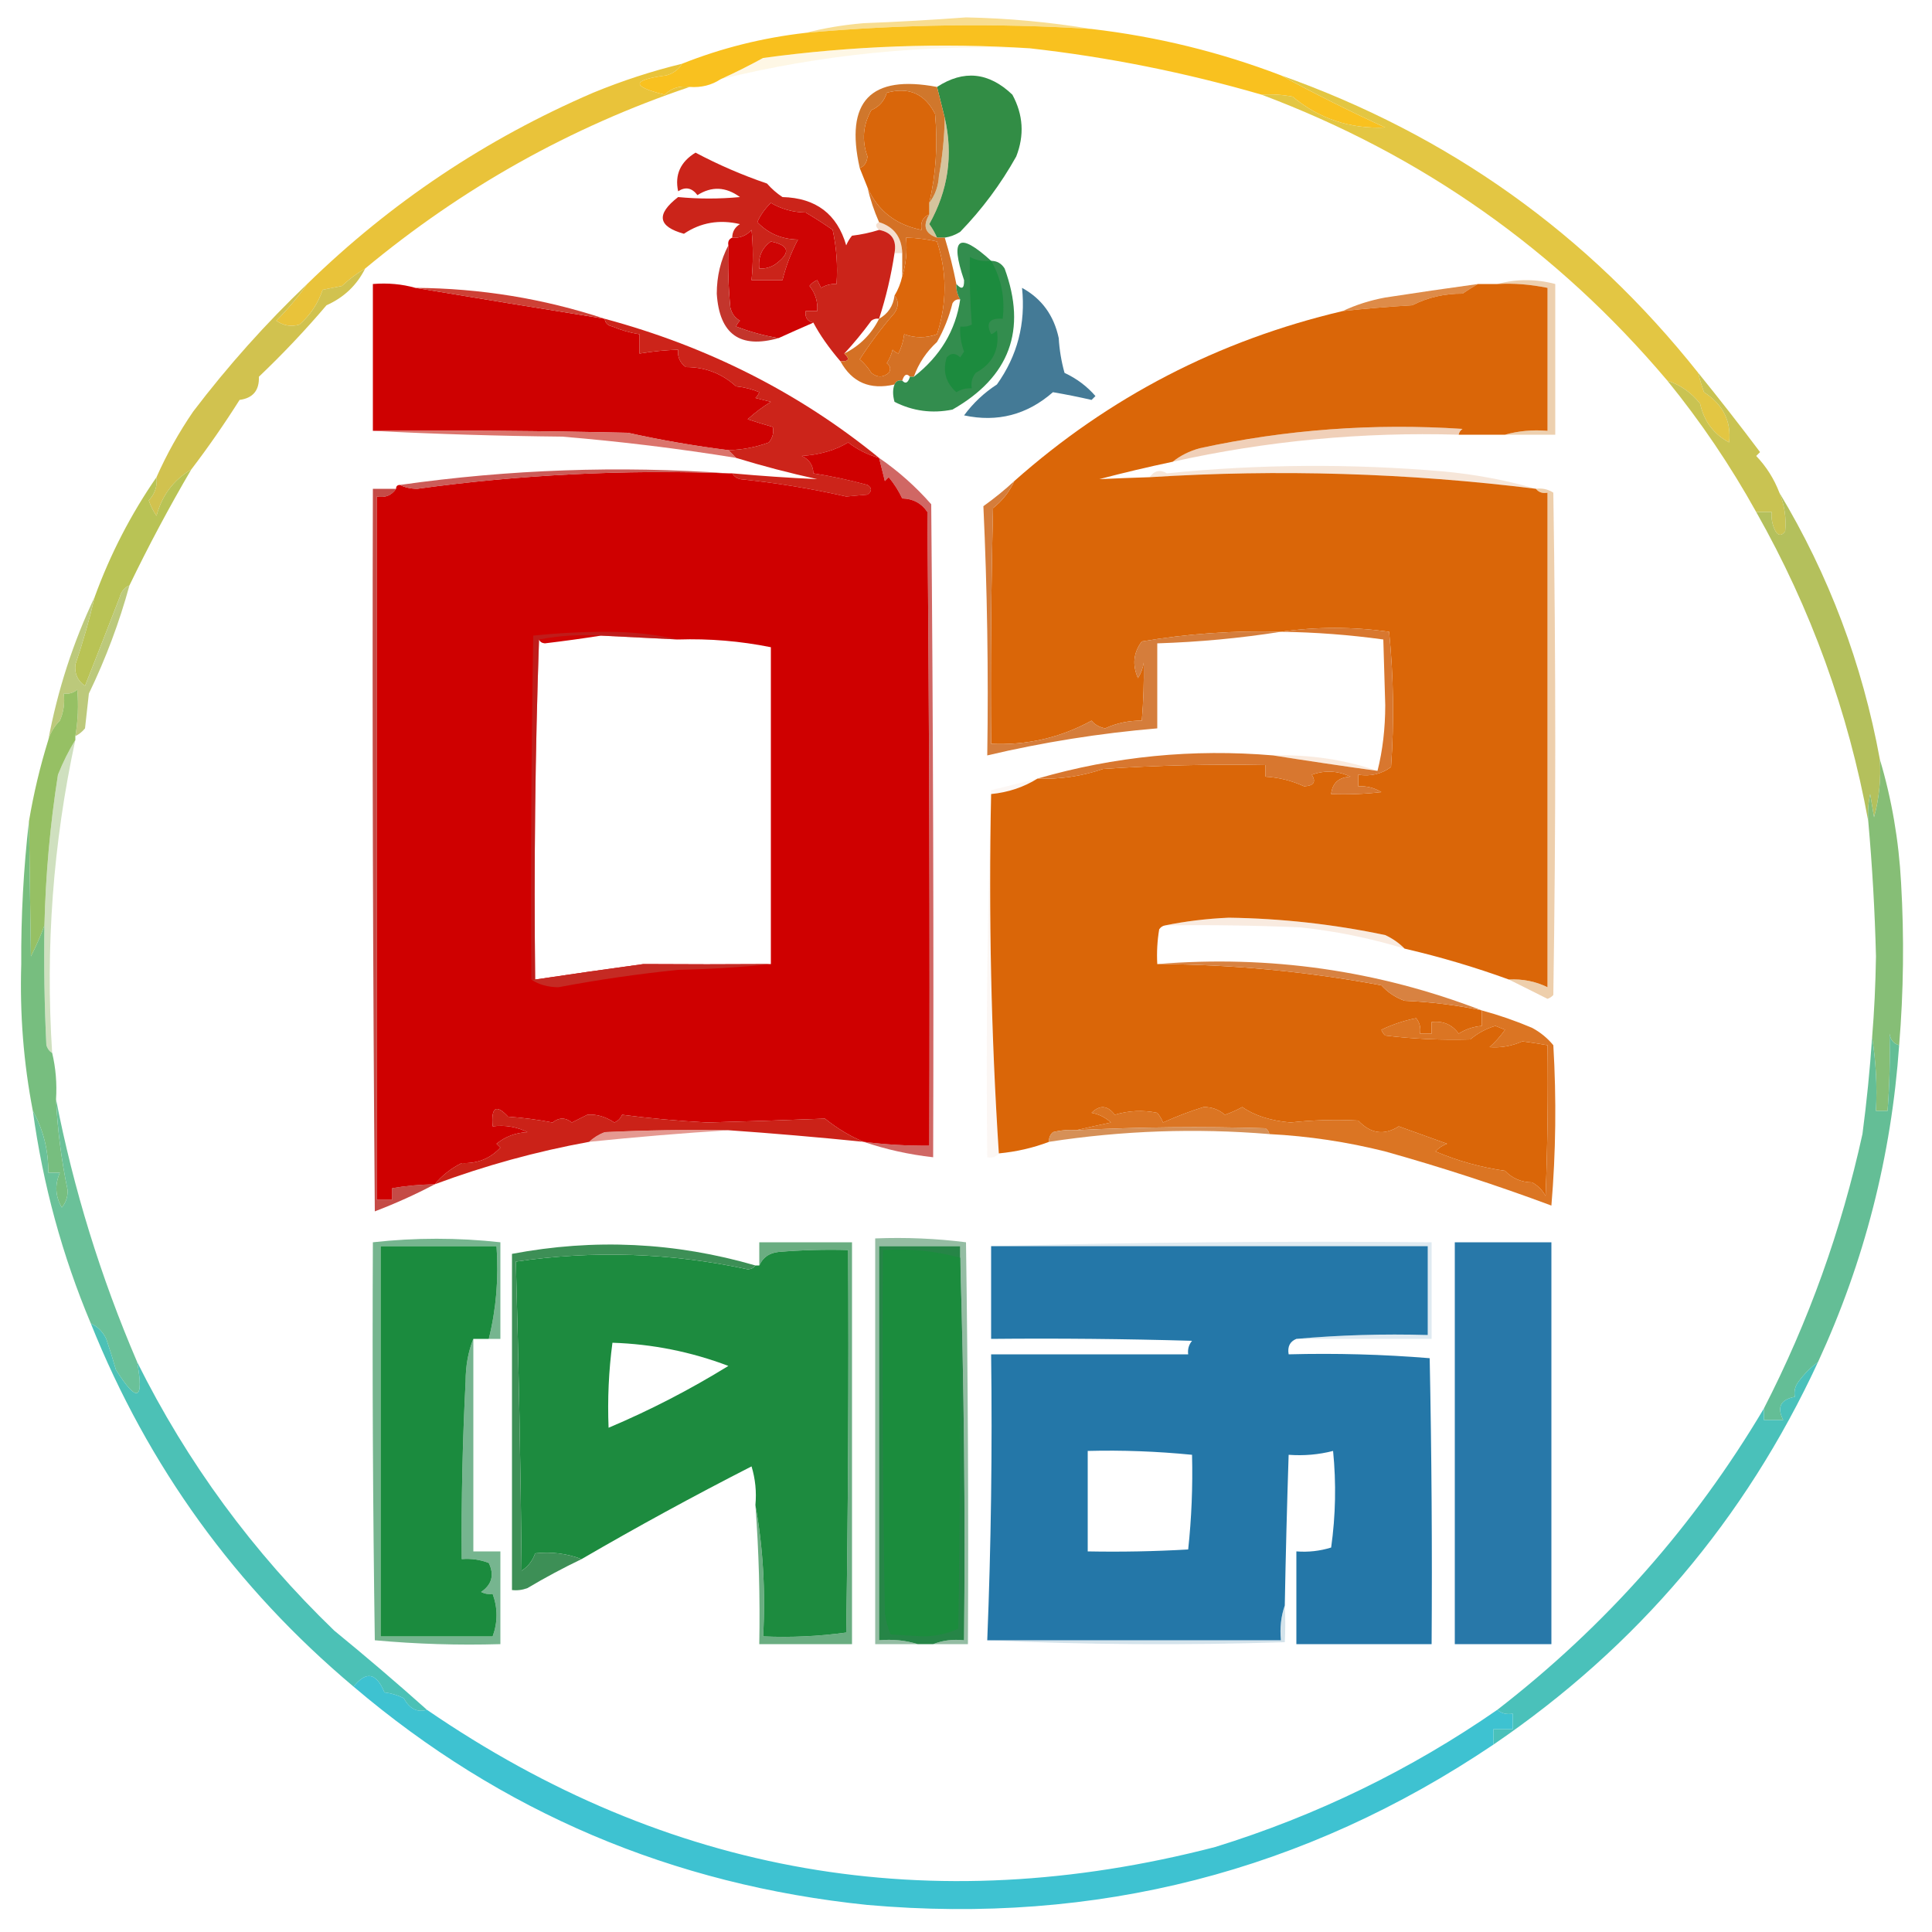 <?xml version="1.0" encoding="UTF-8"?>
<!DOCTYPE svg PUBLIC "-//W3C//DTD SVG 1.1//EN" "http://www.w3.org/Graphics/SVG/1.1/DTD/svg11.dtd">
<svg xmlns="http://www.w3.org/2000/svg" version="1.1" width="500px" height="500px" style="shape-rendering:geometricPrecision; text-rendering:geometricPrecision; image-rendering:optimizeQuality; fill-rule:evenodd; clip-rule:evenodd" xmlns:xlink="http://www.w3.org/1999/xlink">
<g><path style="opacity:0.694" fill="#f5ce5f" d="M 282.5,7.5 C 257.8,5.945 233.134,6.279 208.5,8.5C 213.294,7.27 218.294,6.437 223.5,6C 232.343,5.658 241.177,5.158 250,4.5C 260.872,4.718 271.705,5.718 282.5,7.5 Z"/></g>
<g><path style="opacity:0.999" fill="#f9c11f" d="M 282.5,7.5 C 299.375,9.462 315.708,13.462 331.5,19.5C 340.275,24.283 349.275,28.783 358.5,33C 349.393,33.396 341.393,30.729 334.5,25C 331.854,24.503 329.187,24.336 326.5,24.5C 306.724,18.764 286.724,14.764 266.5,12.5C 243.587,11.034 220.587,11.867 197.5,15C 193.875,16.983 190.208,18.816 186.5,20.5C 184.162,22.04 181.495,22.706 178.5,22.5C 175.956,22.104 173.789,22.771 172,24.5C 163.273,22.349 163.44,20.683 172.5,19.5C 174.332,18.943 175.665,17.943 176.5,16.5C 186.714,12.437 197.38,9.77 208.5,8.5C 233.134,6.279 257.8,5.945 282.5,7.5 Z"/></g>
<g><path style="opacity:0.169" fill="#fad06a" d="M 266.5,12.5 C 239.164,11.44 212.498,14.106 186.5,20.5C 190.208,18.816 193.875,16.983 197.5,15C 220.587,11.867 243.587,11.034 266.5,12.5 Z"/></g>
<g><path style="opacity:1" fill="#328d45" d="M 244.5,61.5 C 243.833,61.5 243.167,61.5 242.5,61.5C 241.972,60.279 241.305,59.113 240.5,58C 245.389,49.261 246.723,40.094 244.5,30.5C 243.833,27.833 243.167,25.167 242.5,22.5C 249.4,18.006 255.9,18.673 262,24.5C 264.815,29.683 265.148,35.016 263,40.5C 259.019,47.628 254.185,54.128 248.5,60C 247.255,60.791 245.922,61.291 244.5,61.5 Z"/></g>
<g><path style="opacity:1" fill="#d9660a" d="M 240.5,52.5 C 240.5,53.5 240.5,54.5 240.5,55.5C 238.824,56.183 238.157,57.517 238.5,59.5C 231.783,58.175 227.116,54.508 224.5,48.5C 223.833,46.833 223.167,45.167 222.5,43.5C 223.693,43.03 224.36,42.03 224.5,40.5C 222.998,36.346 223.331,32.346 225.5,28.5C 227.526,27.63 228.859,26.13 229.5,24C 235.201,22.435 239.367,24.268 242,29.5C 242.716,37.463 242.216,45.13 240.5,52.5 Z"/></g>
<g><path style="opacity:1" fill="#d0772c" d="M 242.5,22.5 C 243.167,25.167 243.833,27.833 244.5,30.5C 244.412,35.536 243.912,40.536 243,45.5C 242.844,48.191 242.011,50.524 240.5,52.5C 242.216,45.13 242.716,37.463 242,29.5C 239.367,24.268 235.201,22.435 229.5,24C 228.859,26.13 227.526,27.63 225.5,28.5C 223.331,32.346 222.998,36.346 224.5,40.5C 224.36,42.03 223.693,43.03 222.5,43.5C 218.604,26.249 225.271,19.249 242.5,22.5 Z"/></g>
<g><path style="opacity:0.476" fill="#a68232" d="M 244.5,30.5 C 246.723,40.094 245.389,49.261 240.5,58C 241.305,59.113 241.972,60.279 242.5,61.5C 239.401,60.467 238.734,58.467 240.5,55.5C 240.5,54.5 240.5,53.5 240.5,52.5C 242.011,50.524 242.844,48.191 243,45.5C 243.912,40.536 244.412,35.536 244.5,30.5 Z"/></g>
<g><path style="opacity:1" fill="#e9c33a" d="M 176.5,16.5 C 175.665,17.943 174.332,18.943 172.5,19.5C 163.44,20.683 163.273,22.349 172,24.5C 173.789,22.771 175.956,22.104 178.5,22.5C 147.734,32.868 119.734,48.534 94.5,69.5C 92.381,70.739 90.381,72.239 88.5,74C 86.833,74.333 85.167,74.667 83.5,75C 82.32,78.519 80.32,81.519 77.5,84C 75.365,84.635 73.365,84.301 71.5,83C 74.519,79.972 77.185,76.806 79.5,73.5C 101.057,52.46 125.723,35.96 153.5,24C 161.007,20.908 168.673,18.408 176.5,16.5 Z"/></g>
<g><path style="opacity:0.416" fill="#e5b28c" d="M 227.5,57.5 C 231.358,58.701 233.358,61.367 233.5,65.5C 232.833,65.5 232.167,65.5 231.5,65.5C 232.109,62.122 230.776,60.122 227.5,59.5C 226.494,58.604 226.494,57.938 227.5,57.5 Z"/></g>
<g><path style="opacity:1" fill="#e3c643" d="M 331.5,19.5 C 374.94,34.873 410.94,60.54 439.5,96.5C 439.892,98.179 440.392,99.846 441,101.5C 445.93,104.69 448.096,109.024 447.5,114.5C 443.494,112.363 440.994,109.03 440,104.5C 437.743,101.613 434.91,99.613 431.5,98.5C 402.969,64.728 367.969,40.061 326.5,24.5C 329.187,24.336 331.854,24.503 334.5,25C 341.393,30.729 349.393,33.396 358.5,33C 349.275,28.783 340.275,24.283 331.5,19.5 Z"/></g>
<g><path style="opacity:1" fill="#ce0404" d="M 210.5,83.5 C 207.524,84.789 204.524,86.123 201.5,87.5C 197.829,86.902 194.162,85.902 190.5,84.5C 190.709,83.914 191.043,83.414 191.5,83C 190.151,82.228 189.318,81.061 189,79.5C 188.501,74.177 188.334,68.844 188.5,63.5C 188.328,62.508 188.662,61.842 189.5,61.5C 191.492,61.672 193.158,61.005 194.5,59.5C 194.936,63.756 194.936,68.089 194.5,72.5C 197.167,72.5 199.833,72.5 202.5,72.5C 203.406,68.851 204.74,65.351 206.5,62C 202.291,61.92 198.791,60.42 196,57.5C 196.71,55.78 197.877,54.113 199.5,52.5C 202.22,54.111 205.22,54.944 208.5,55C 210.892,56.408 213.226,57.908 215.5,59.5C 216.493,64.12 216.827,68.786 216.5,73.5C 215.07,73.421 213.736,73.754 212.5,74.5C 212.167,73.833 211.833,73.167 211.5,72.5C 210.692,72.808 210.025,73.308 209.5,74C 211.016,75.897 211.683,78.064 211.5,80.5C 210.5,80.5 209.5,80.5 208.5,80.5C 208.285,82.179 208.952,83.179 210.5,83.5 Z M 199.5,62.5 C 204.389,63.482 204.723,65.482 200.5,68.5C 199.264,69.246 197.93,69.579 196.5,69.5C 196.166,66.509 197.166,64.176 199.5,62.5 Z"/></g>
<g><path style="opacity:1" fill="#cb241a" d="M 227.5,59.5 C 230.776,60.122 232.109,62.122 231.5,65.5C 230.637,71.286 229.303,76.953 227.5,82.5C 226.761,82.369 226.094,82.536 225.5,83C 223.249,86.066 220.915,88.9 218.5,91.5C 220.031,92.924 219.698,93.591 217.5,93.5C 214.494,89.984 212.16,86.65 210.5,83.5C 208.952,83.179 208.285,82.179 208.5,80.5C 209.5,80.5 210.5,80.5 211.5,80.5C 211.683,78.064 211.016,75.897 209.5,74C 210.025,73.308 210.692,72.808 211.5,72.5C 211.833,73.167 212.167,73.833 212.5,74.5C 213.736,73.754 215.07,73.421 216.5,73.5C 216.827,68.786 216.493,64.12 215.5,59.5C 213.226,57.908 210.892,56.408 208.5,55C 205.22,54.944 202.22,54.111 199.5,52.5C 197.877,54.113 196.71,55.78 196,57.5C 198.791,60.42 202.291,61.92 206.5,62C 204.74,65.351 203.406,68.851 202.5,72.5C 199.833,72.5 197.167,72.5 194.5,72.5C 194.936,68.089 194.936,63.756 194.5,59.5C 193.158,61.005 191.492,61.672 189.5,61.5C 189.511,59.983 190.177,58.816 191.5,58C 186.183,56.747 181.349,57.58 177,60.5C 170.241,58.625 169.741,55.459 175.5,51C 180.782,51.505 186.116,51.505 191.5,51C 187.853,48.322 184.187,48.156 180.5,50.5C 179.065,48.599 177.398,48.266 175.5,49.5C 174.587,45.231 176.087,41.897 180,39.5C 185.921,42.644 192.087,45.31 198.5,47.5C 199.685,48.853 201.019,50.02 202.5,51C 211.152,51.221 216.652,55.388 219,63.5C 219.374,62.584 219.874,61.75 220.5,61C 222.92,60.71 225.254,60.21 227.5,59.5 Z M 199.5,62.5 C 197.166,64.176 196.166,66.509 196.5,69.5C 197.93,69.579 199.264,69.246 200.5,68.5C 204.723,65.482 204.389,63.482 199.5,62.5 Z"/></g>
<g><path style="opacity:1" fill="#ce0101" d="M 107.5,74.5 C 123.751,77.215 140.085,79.882 156.5,82.5C 156.62,83.586 157.287,84.253 158.5,84.5C 160.762,85.467 163.095,86.134 165.5,86.5C 165.5,88.167 165.5,89.833 165.5,91.5C 168.807,90.949 172.14,90.616 175.5,90.5C 175.297,92.39 175.963,93.89 177.5,95C 182.505,94.998 186.838,96.665 190.5,100C 192.577,100.192 194.577,100.692 196.5,101.5C 196.291,102.086 195.957,102.586 195.5,103C 196.833,103.333 198.167,103.667 199.5,104C 197.359,105.308 195.359,106.808 193.5,108.5C 195.686,109.221 197.853,109.887 200,110.5C 200.315,111.908 199.982,113.241 199,114.5C 195.636,115.739 192.136,116.406 188.5,116.5C 179.744,115.399 171.077,113.899 162.5,112C 140.503,111.5 118.503,111.333 96.5,111.5C 96.5,98.833 96.5,86.167 96.5,73.5C 100.371,73.185 104.038,73.518 107.5,74.5 Z"/></g>
<g><path style="opacity:0.966" fill="#dd8843" d="M 382.5,73.5 C 381.192,74.232 379.858,75.066 378.5,76C 373.858,75.962 369.525,76.962 365.5,79C 359.477,79.359 353.477,79.859 347.5,80.5C 350.906,78.891 354.573,77.724 358.5,77C 366.499,75.766 374.499,74.6 382.5,73.5 Z"/></g>
<g><path style="opacity:0.475" fill="#d99d56" d="M 389.5,112.5 C 392.962,111.518 396.629,111.185 400.5,111.5C 400.5,99.167 400.5,86.833 400.5,74.5C 396.004,73.589 391.671,73.255 387.5,73.5C 392.5,72.167 397.5,72.167 402.5,73.5C 402.5,86.5 402.5,99.5 402.5,112.5C 398.167,112.5 393.833,112.5 389.5,112.5 Z"/></g>
<g><path style="opacity:1" fill="#ce4136" d="M 107.5,74.5 C 124.371,74.613 140.704,77.28 156.5,82.5C 140.085,79.882 123.751,77.215 107.5,74.5 Z"/></g>
<g><path style="opacity:1" fill="#c3352c" d="M 188.5,63.5 C 188.334,68.844 188.501,74.177 189,79.5C 189.318,81.061 190.151,82.228 191.5,83C 191.043,83.414 190.709,83.914 190.5,84.5C 194.162,85.902 197.829,86.902 201.5,87.5C 191.505,90.326 186.172,86.492 185.5,76C 185.507,71.478 186.507,67.311 188.5,63.5 Z"/></g>
<g><path style="opacity:1" fill="#dc670b" d="M 231.5,76.5 C 232.441,74.951 233.107,73.284 233.5,71.5C 234.479,68.375 234.813,65.042 234.5,61.5C 237.206,61.575 239.873,61.908 242.5,62.5C 245.094,70.475 245.094,78.475 242.5,86.5C 239.607,87.523 236.774,87.523 234,86.5C 233.798,88.256 233.298,89.922 232.5,91.5C 231.914,91.291 231.414,90.957 231,90.5C 230.691,91.766 230.191,92.933 229.5,94C 230.451,94.718 230.617,95.551 230,96.5C 228.506,97.747 227.006,97.747 225.5,96.5C 224.687,95.186 223.687,94.019 222.5,93C 225.196,88.805 228.196,84.805 231.5,81C 232.608,79.323 232.608,77.823 231.5,76.5 Z"/></g>
<g><path style="opacity:1" fill="#d47125" d="M 224.5,48.5 C 227.116,54.508 231.783,58.175 238.5,59.5C 238.157,57.517 238.824,56.183 240.5,55.5C 238.734,58.467 239.401,60.467 242.5,61.5C 243.167,61.5 243.833,61.5 244.5,61.5C 245.715,65.468 246.715,69.468 247.5,73.5C 247.433,74.959 247.766,76.292 248.5,77.5C 247.624,77.369 246.957,77.703 246.5,78.5C 245.619,82.036 244.286,85.37 242.5,88.5C 239.735,91.042 237.735,94.042 236.5,97.5C 236.167,97.5 235.833,97.5 235.5,97.5C 234.673,96.561 234.006,96.895 233.5,98.5C 232.508,98.328 231.842,98.662 231.5,99.5C 225.169,100.981 220.502,98.981 217.5,93.5C 219.698,93.591 220.031,92.924 218.5,91.5C 222.522,89.478 225.522,86.478 227.5,82.5C 229.822,81.198 231.155,79.198 231.5,76.5C 232.608,77.823 232.608,79.323 231.5,81C 228.196,84.805 225.196,88.805 222.5,93C 223.687,94.019 224.687,95.186 225.5,96.5C 227.006,97.747 228.506,97.747 230,96.5C 230.617,95.551 230.451,94.718 229.5,94C 230.191,92.933 230.691,91.766 231,90.5C 231.414,90.957 231.914,91.291 232.5,91.5C 233.298,89.922 233.798,88.256 234,86.5C 236.774,87.523 239.607,87.523 242.5,86.5C 245.094,78.475 245.094,70.475 242.5,62.5C 239.873,61.908 237.206,61.575 234.5,61.5C 234.813,65.042 234.479,68.375 233.5,71.5C 233.5,69.5 233.5,67.5 233.5,65.5C 233.358,61.367 231.358,58.701 227.5,57.5C 226.213,54.594 225.213,51.594 224.5,48.5 Z"/></g>
<g><path style="opacity:1" fill="#447a96" d="M 264.5,74.5 C 269.575,77.27 272.742,81.604 274,87.5C 274.179,90.553 274.679,93.553 275.5,96.5C 278.651,97.972 281.317,99.972 283.5,102.5C 283.167,102.833 282.833,103.167 282.5,103.5C 279.198,102.742 275.865,102.075 272.5,101.5C 265.806,107.353 258.139,109.353 249.5,107.5C 251.854,104.312 254.688,101.645 258,99.5C 263.309,92.058 265.476,83.724 264.5,74.5 Z"/></g>
<g><path style="opacity:1" fill="#338d4e" d="M 256.5,67.5 C 258.017,67.511 259.184,68.177 260,69.5C 265.809,85.395 261.309,97.562 246.5,106C 241.232,107.068 236.232,106.401 231.5,104C 231.011,102.236 231.011,100.736 231.5,99.5C 231.842,98.662 232.508,98.328 233.5,98.5C 234.327,99.439 234.994,99.105 235.5,97.5C 235.833,97.5 236.167,97.5 236.5,97.5C 243.32,92.199 247.32,85.532 248.5,77.5C 247.766,76.292 247.433,74.959 247.5,73.5C 248.895,75.054 249.561,74.721 249.5,72.5C 245.779,61.54 248.112,59.873 256.5,67.5 Z"/></g>
<g><path style="opacity:1" fill="#1c8b3e" d="M 256.5,67.5 C 259.133,72.072 260.133,77.072 259.5,82.5C 256.068,82.248 255.068,83.581 256.5,86.5C 257.086,86.291 257.586,85.957 258,85.5C 258.736,90.462 256.903,94.129 252.5,96.5C 251.571,97.689 251.238,99.022 251.5,100.5C 250.07,100.421 248.736,100.754 247.5,101.5C 244.758,99.067 243.925,96.067 245,92.5C 246.113,91.289 247.28,91.289 248.5,92.5C 248.833,92 249.167,91.5 249.5,91C 248.713,88.901 248.38,86.734 248.5,84.5C 249.552,84.65 250.552,84.483 251.5,84C 251.052,78.181 250.885,72.348 251,66.5C 252.699,67.406 254.533,67.739 256.5,67.5 Z"/></g>
<g><path style="opacity:1" fill="#cc241a" d="M 156.5,82.5 C 183.227,89.693 206.894,101.693 227.5,118.5C 224.577,117.705 221.91,116.372 219.5,114.5C 216.249,116.502 212.249,117.668 207.5,118C 209.439,118.908 210.439,120.408 210.5,122.5C 215.219,123.244 219.886,124.244 224.5,125.5C 225.711,126.274 225.711,127.107 224.5,128C 222.667,128.167 220.833,128.333 219,128.5C 210.015,126.453 200.849,124.953 191.5,124C 190.584,123.722 189.918,123.222 189.5,122.5C 196.85,123.17 204.183,123.67 211.5,124C 204.304,122.426 197.304,120.593 190.5,118.5C 189.833,117.833 189.167,117.167 188.5,116.5C 192.136,116.406 195.636,115.739 199,114.5C 199.982,113.241 200.315,111.908 200,110.5C 197.853,109.887 195.686,109.221 193.5,108.5C 195.359,106.808 197.359,105.308 199.5,104C 198.167,103.667 196.833,103.333 195.5,103C 195.957,102.586 196.291,102.086 196.5,101.5C 194.577,100.692 192.577,100.192 190.5,100C 186.838,96.665 182.505,94.998 177.5,95C 175.963,93.89 175.297,92.39 175.5,90.5C 172.14,90.616 168.807,90.949 165.5,91.5C 165.5,89.833 165.5,88.167 165.5,86.5C 163.095,86.134 160.762,85.467 158.5,84.5C 157.287,84.253 156.62,83.586 156.5,82.5 Z"/></g>
<g><path style="opacity:1" fill="#d1c24f" d="M 94.5,69.5 C 92.34,73.825 89.007,76.992 84.5,79C 79.014,85.453 73.18,91.62 67,97.5C 67.132,101.033 65.465,103.033 62,103.5C 58.057,109.741 53.891,115.741 49.5,121.5C 44.903,124.224 41.903,128.224 40.5,133.5C 39.643,132.264 38.977,130.931 38.5,129.5C 40.086,127.827 40.753,125.827 40.5,123.5C 43.136,117.565 46.302,111.898 50,106.5C 58.986,94.684 68.819,83.684 79.5,73.5C 77.185,76.806 74.519,79.972 71.5,83C 73.365,84.301 75.365,84.635 77.5,84C 80.32,81.519 82.32,78.519 83.5,75C 85.167,74.667 86.833,74.333 88.5,74C 90.381,72.239 92.381,70.739 94.5,69.5 Z"/></g>
<g><path style="opacity:0.384" fill="#d9864a" d="M 377.5,112.5 C 352.484,111.762 327.817,114.095 303.5,119.5C 305.475,117.91 307.808,116.743 310.5,116C 332.838,111.153 355.504,109.486 378.5,111C 377.944,111.383 377.611,111.883 377.5,112.5 Z"/></g>
<g><path style="opacity:0.808" fill="#d25349" d="M 96.5,111.5 C 118.503,111.333 140.503,111.5 162.5,112C 171.077,113.899 179.744,115.399 188.5,116.5C 189.167,117.167 189.833,117.833 190.5,118.5C 175.579,116.083 160.579,114.25 145.5,113C 128.995,112.831 112.662,112.331 96.5,111.5 Z"/></g>
<g><path style="opacity:1" fill="#cf0000" d="M 227.5,118.5 C 227.995,120.482 228.495,122.482 229,124.5C 229.333,124.167 229.667,123.833 230,123.5C 231.405,125.191 232.572,127.024 233.5,129C 236.319,129.068 238.486,130.234 240,132.5C 240.5,187.166 240.667,241.832 240.5,296.5C 234.804,296.553 229.138,296.22 223.5,295.5C 220.043,294.077 216.71,292.077 213.5,289.5C 203.351,289.903 193.185,290.236 183,290.5C 175.391,290.094 168.057,289.427 161,288.5C 160.612,289.428 159.945,290.095 159,290.5C 156.635,288.956 154.301,288.289 152,288.5C 150.667,289.167 149.333,289.833 148,290.5C 146.333,289.167 144.667,289.167 143,290.5C 139.206,289.77 135.373,289.27 131.5,289C 128.403,285.67 127.07,286.504 127.5,291.5C 130.722,291.108 133.722,291.608 136.5,293C 133.475,293.133 130.808,294.133 128.5,296C 128.833,296.333 129.167,296.667 129.5,297C 126.891,299.834 123.558,301.167 119.5,301C 116.734,302.371 114.401,304.204 112.5,306.5C 108.802,306.552 105.135,306.886 101.5,307.5C 101.5,308.5 101.5,309.5 101.5,310.5C 100.167,310.5 98.833,310.5 97.5,310.5C 97.5,249.833 97.5,189.167 97.5,128.5C 99.698,128.88 101.365,128.213 102.5,126.5C 102.5,125.833 102.833,125.5 103.5,125.5C 104.793,126.158 106.293,126.492 108,126.5C 134.698,122.829 161.531,121.496 188.5,122.5C 188.833,122.5 189.167,122.5 189.5,122.5C 189.918,123.222 190.584,123.722 191.5,124C 200.849,124.953 210.015,126.453 219,128.5C 220.833,128.333 222.667,128.167 224.5,128C 225.711,127.107 225.711,126.274 224.5,125.5C 219.886,124.244 215.219,123.244 210.5,122.5C 210.439,120.408 209.439,118.908 207.5,118C 212.249,117.668 216.249,116.502 219.5,114.5C 221.91,116.372 224.577,117.705 227.5,118.5 Z M 155.5,164.5 C 162.167,164.833 168.833,165.167 175.5,165.5C 183.592,165.239 191.592,165.906 199.5,167.5C 199.5,194.833 199.5,222.167 199.5,249.5C 188.38,249.575 177.38,249.575 166.5,249.5C 157.161,250.773 147.828,252.107 138.5,253.5C 138.169,223.995 138.502,194.662 139.5,165.5C 139.735,166.097 140.235,166.43 141,166.5C 145.98,165.907 150.814,165.24 155.5,164.5 Z"/></g>
<g><path style="opacity:0.208" fill="#d5874b" d="M 397.5,126.5 C 364.29,122.391 330.957,121.391 297.5,123.5C 298.751,121.78 300.251,121.447 302,122.5C 325.759,120.108 349.592,119.941 373.5,122C 381.774,122.765 389.774,124.265 397.5,126.5 Z"/></g>
<g><path style="opacity:0.835" fill="#c23c37" d="M 188.5,122.5 C 161.531,121.496 134.698,122.829 108,126.5C 106.293,126.492 104.793,126.158 103.5,125.5C 131.859,121.479 160.192,120.479 188.5,122.5 Z"/></g>
<g><path style="opacity:1" fill="#da6608" d="M 382.5,73.5 C 384.167,73.5 385.833,73.5 387.5,73.5C 391.671,73.255 396.004,73.589 400.5,74.5C 400.5,86.833 400.5,99.167 400.5,111.5C 396.629,111.185 392.962,111.518 389.5,112.5C 385.5,112.5 381.5,112.5 377.5,112.5C 377.611,111.883 377.944,111.383 378.5,111C 355.504,109.486 332.838,111.153 310.5,116C 307.808,116.743 305.475,117.91 303.5,119.5C 297.149,120.838 290.815,122.338 284.5,124C 288.791,123.804 293.124,123.637 297.5,123.5C 330.957,121.391 364.29,122.391 397.5,126.5C 398.209,127.404 399.209,127.737 400.5,127.5C 400.5,170.167 400.5,212.833 400.5,255.5C 397.413,253.983 394.079,253.316 390.5,253.5C 381.718,250.307 372.718,247.64 363.5,245.5C 362.097,244.069 360.431,242.902 358.5,242C 345.167,239.193 331.667,237.693 318,237.5C 312.303,237.75 306.803,238.417 301.5,239.5C 300.883,239.611 300.383,239.944 300,240.5C 299.502,243.482 299.335,246.482 299.5,249.5C 318.852,249.59 338.186,251.424 357.5,255C 359.156,256.829 361.156,258.163 363.5,259C 370.262,259.285 376.929,260.118 383.5,261.5C 383.5,262.833 383.5,264.167 383.5,265.5C 381.325,265.682 379.325,266.349 377.5,267.5C 375.796,265.151 373.463,264.151 370.5,264.5C 370.5,265.5 370.5,266.5 370.5,267.5C 369.5,267.5 368.5,267.5 367.5,267.5C 367.762,266.022 367.429,264.689 366.5,263.5C 363.363,264.126 360.363,265.126 357.5,266.5C 357.709,267.086 358.043,267.586 358.5,268C 365.877,268.884 373.211,269.217 380.5,269C 382.453,267.367 384.62,266.201 387,265.5C 387.833,265.833 388.667,266.167 389.5,266.5C 388.352,268.149 387.019,269.649 385.5,271C 388.399,271.22 391.233,270.72 394,269.5C 396.187,269.788 398.354,270.122 400.5,270.5C 400.667,283.504 400.5,296.504 400,309.5C 399.167,308 398,306.833 396.5,306C 393.671,305.952 391.337,304.952 389.5,303C 383.251,302.118 377.251,300.451 371.5,298C 372.328,297.085 373.328,296.419 374.5,296C 370.283,294.497 366.116,292.997 362,291.5C 358.216,293.912 354.716,293.412 351.5,290C 345.475,289.698 339.642,289.865 334,290.5C 328.824,290.047 324.657,288.714 321.5,286.5C 320.059,287.304 318.559,287.971 317,288.5C 315.445,287.152 313.611,286.486 311.5,286.5C 307.947,287.601 304.447,288.934 301,290.5C 300.626,289.584 300.126,288.75 299.5,288C 295.775,287.24 292.108,287.407 288.5,288.5C 286.636,286.055 284.636,285.888 282.5,288C 284.421,288.36 286.088,289.194 287.5,290.5C 284.358,291.167 281.358,291.834 278.5,292.5C 276.473,292.338 274.473,292.505 272.5,293C 271.748,293.671 271.414,294.504 271.5,295.5C 267.413,297.064 263.079,298.064 258.5,298.5C 256.508,267.851 255.841,236.851 256.5,205.5C 260.902,205.074 264.902,203.74 268.5,201.5C 274.324,201.723 279.99,200.89 285.5,199C 299.494,198.061 313.494,197.727 327.5,198C 327.5,199 327.5,200 327.5,201C 330.998,201.208 334.331,202.041 337.5,203.5C 339.994,203.378 340.661,202.378 339.5,200.5C 342.876,199.289 346.209,199.456 349.5,201C 346.475,201.154 344.809,202.654 344.5,205.5C 348.846,205.666 353.179,205.499 357.5,205C 355.655,203.872 353.655,203.372 351.5,203.5C 351.5,202.5 351.5,201.5 351.5,200.5C 354.711,200.988 357.544,200.321 360,198.5C 360.833,186.819 360.666,175.152 359.5,163.5C 350.039,162.182 340.705,162.182 331.5,163.5C 319.404,163.147 307.404,163.98 295.5,166C 293.327,168.892 292.994,172.059 294.5,175.5C 295.281,174.271 295.781,172.938 296,171.5C 296.087,176.488 295.92,181.488 295.5,186.5C 292.179,186.464 289.012,187.131 286,188.5C 284.427,188.155 283.26,187.489 282.5,186.5C 274.45,190.912 265.783,192.912 256.5,192.5C 256.333,172.164 256.5,151.831 257,131.5C 259.43,129.578 261.263,127.245 262.5,124.5C 287.014,102.741 315.347,88.074 347.5,80.5C 353.477,79.859 359.477,79.359 365.5,79C 369.525,76.962 373.858,75.962 378.5,76C 379.858,75.066 381.192,74.232 382.5,73.5 Z"/></g>
<g><path style="opacity:1" fill="#c9c352" d="M 439.5,96.5 C 444.945,103.213 450.279,110.046 455.5,117C 455.167,117.333 454.833,117.667 454.5,118C 457.133,120.765 459.133,123.931 460.5,127.5C 461.826,130.682 462.326,134.015 462,137.5C 461.107,138.711 460.274,138.711 459.5,137.5C 458.691,135.929 458.357,134.262 458.5,132.5C 457.167,132.5 455.833,132.5 454.5,132.5C 447.824,120.475 440.157,109.142 431.5,98.5C 434.91,99.613 437.743,101.613 440,104.5C 440.994,109.03 443.494,112.363 447.5,114.5C 448.096,109.024 445.93,104.69 441,101.5C 440.392,99.846 439.892,98.179 439.5,96.5 Z"/></g>
<g><path style="opacity:0.776" fill="#b41811" d="M 102.5,126.5 C 101.365,128.213 99.698,128.88 97.5,128.5C 97.5,189.167 97.5,249.833 97.5,310.5C 98.833,310.5 100.167,310.5 101.5,310.5C 101.5,309.5 101.5,308.5 101.5,307.5C 105.135,306.886 108.802,306.552 112.5,306.5C 107.59,309.095 102.423,311.428 97,313.5C 96.5,251.168 96.333,188.834 96.5,126.5C 98.5,126.5 100.5,126.5 102.5,126.5 Z"/></g>
<g><path style="opacity:0.667" fill="#b81b17" d="M 227.5,118.5 C 232.479,121.915 236.979,125.915 241,130.5C 241.5,186.832 241.667,243.166 241.5,299.5C 235.249,298.797 229.249,297.464 223.5,295.5C 229.138,296.22 234.804,296.553 240.5,296.5C 240.667,241.832 240.5,187.166 240,132.5C 238.486,130.234 236.319,129.068 233.5,129C 232.572,127.024 231.405,125.191 230,123.5C 229.667,123.833 229.333,124.167 229,124.5C 228.495,122.482 227.995,120.482 227.5,118.5 Z"/></g>
<g><path style="opacity:1" fill="#b4c05c" d="M 460.5,127.5 C 473.312,148.817 481.979,171.817 486.5,196.5C 486.825,201.599 486.325,206.599 485,211.5C 484.667,209.5 484.333,207.5 484,205.5C 483.503,207.81 483.337,210.143 483.5,212.5C 478.327,184.163 468.66,157.496 454.5,132.5C 455.833,132.5 457.167,132.5 458.5,132.5C 458.357,134.262 458.691,135.929 459.5,137.5C 460.274,138.711 461.107,138.711 462,137.5C 462.326,134.015 461.826,130.682 460.5,127.5 Z"/></g>
<g><path style="opacity:1" fill="#b9c355" d="M 49.5,121.5 C 43.793,131.232 38.459,141.232 33.5,151.5C 32.21,152.058 31.377,153.058 31,154.5C 28.04,162.127 25.04,169.794 22,177.5C 20.092,176.182 19.258,174.348 19.5,172C 21.471,166.219 23.138,160.385 24.5,154.5C 28.517,143.465 33.851,133.131 40.5,123.5C 40.753,125.827 40.086,127.827 38.5,129.5C 38.977,130.931 39.643,132.264 40.5,133.5C 41.903,128.224 44.903,124.224 49.5,121.5 Z"/></g>
<g><path style="opacity:0.027" fill="#fca6a1" d="M 155.5,164.5 C 150.814,165.24 145.98,165.907 141,166.5C 140.235,166.43 139.735,166.097 139.5,165.5C 144.64,164.512 149.974,164.179 155.5,164.5 Z"/></g>
<g><path style="opacity:0.475" fill="#dc9a50" d="M 397.5,126.5 C 399.144,126.286 400.644,126.62 402,127.5C 402.667,170.833 402.667,214.167 402,257.5C 401.586,257.957 401.086,258.291 400.5,258.5C 397.106,256.803 393.773,255.136 390.5,253.5C 394.079,253.316 397.413,253.983 400.5,255.5C 400.5,212.833 400.5,170.167 400.5,127.5C 399.209,127.737 398.209,127.404 397.5,126.5 Z"/></g>
<g><path style="opacity:0.984" fill="#bbc879" d="M 33.5,151.5 C 30.883,161.085 27.383,170.418 23,179.5C 22.667,182.5 22.333,185.5 22,188.5C 21.292,189.381 20.458,190.047 19.5,190.5C 20.19,186.51 20.357,182.51 20,178.5C 18.989,179.337 17.822,179.67 16.5,179.5C 16.808,181.924 16.474,184.257 15.5,186.5C 14.065,187.947 13.065,189.614 12.5,191.5C 14.922,178.568 18.922,166.235 24.5,154.5C 23.138,160.385 21.471,166.219 19.5,172C 19.258,174.348 20.092,176.182 22,177.5C 25.04,169.794 28.04,162.127 31,154.5C 31.377,153.058 32.21,152.058 33.5,151.5 Z"/></g>
<g><path style="opacity:1" fill="#d57d3b" d="M 262.5,124.5 C 261.263,127.245 259.43,129.578 257,131.5C 256.5,151.831 256.333,172.164 256.5,192.5C 265.783,192.912 274.45,190.912 282.5,186.5C 283.26,187.489 284.427,188.155 286,188.5C 289.012,187.131 292.179,186.464 295.5,186.5C 295.92,181.488 296.087,176.488 296,171.5C 295.781,172.938 295.281,174.271 294.5,175.5C 292.994,172.059 293.327,168.892 295.5,166C 307.404,163.98 319.404,163.147 331.5,163.5C 321.04,165.155 310.374,166.155 299.5,166.5C 299.5,173.833 299.5,181.167 299.5,188.5C 284.654,189.752 269.987,192.086 255.5,195.5C 255.827,173.925 255.494,152.425 254.5,131C 257.374,128.946 260.041,126.779 262.5,124.5 Z"/></g>
<g><path style="opacity:0.486" fill="#b03b36" d="M 175.5,165.5 C 168.833,165.167 162.167,164.833 155.5,164.5C 149.974,164.179 144.64,164.512 139.5,165.5C 138.502,194.662 138.169,223.995 138.5,253.5C 138.167,253.5 137.833,253.5 137.5,253.5C 137.333,223.831 137.5,194.165 138,164.5C 144.256,163.843 150.589,163.51 157,163.5C 163.538,163.504 169.705,164.17 175.5,165.5 Z"/></g>
<g><path style="opacity:1" fill="#d8772f" d="M 331.5,163.5 C 340.705,162.182 350.039,162.182 359.5,163.5C 360.666,175.152 360.833,186.819 360,198.5C 357.544,200.321 354.711,200.988 351.5,200.5C 351.5,201.5 351.5,202.5 351.5,203.5C 353.655,203.372 355.655,203.872 357.5,205C 353.179,205.499 348.846,205.666 344.5,205.5C 344.809,202.654 346.475,201.154 349.5,201C 346.209,199.456 342.876,199.289 339.5,200.5C 340.661,202.378 339.994,203.378 337.5,203.5C 334.331,202.041 330.998,201.208 327.5,201C 327.5,200 327.5,199 327.5,198C 313.494,197.727 299.494,198.061 285.5,199C 279.99,200.89 274.324,201.723 268.5,201.5C 288.391,195.738 308.724,193.738 329.5,195.5C 338.356,196.902 347.356,198.235 356.5,199.5C 357.829,194.208 358.496,188.542 358.5,182.5C 358.333,176.833 358.167,171.167 358,165.5C 349.259,164.292 340.426,163.625 331.5,163.5 Z"/></g>
<g><path style="opacity:0.22" fill="#e9a470" d="M 329.5,195.5 C 338.873,195.231 347.873,196.564 356.5,199.5C 347.356,198.235 338.356,196.902 329.5,195.5 Z"/></g>
<g><path style="opacity:0.604" fill="#afcc95" d="M 19.5,191.5 C 13.726,218.188 11.726,245.188 13.5,272.5C 12.778,272.082 12.278,271.416 12,270.5C 11.5,260.172 11.334,249.839 11.5,239.5C 11.812,226.378 12.978,213.378 15,200.5C 16.311,197.223 17.811,194.223 19.5,191.5 Z"/></g>
<g><path style="opacity:0.991" fill="#95bf63" d="M 19.5,190.5 C 19.5,190.833 19.5,191.167 19.5,191.5C 17.811,194.223 16.311,197.223 15,200.5C 12.978,213.378 11.812,226.378 11.5,239.5C 10.541,242.139 9.374,244.806 8,247.5C 7.823,235.655 7.656,223.988 7.5,212.5C 8.715,205.31 10.382,198.31 12.5,191.5C 13.065,189.614 14.065,187.947 15.5,186.5C 16.474,184.257 16.808,181.924 16.5,179.5C 17.822,179.67 18.989,179.337 20,178.5C 20.357,182.51 20.19,186.51 19.5,190.5 Z"/></g>
<g><path style="opacity:0.063" fill="#d08550" d="M 268.5,201.5 C 264.902,203.74 260.902,205.074 256.5,205.5C 255.841,236.851 256.508,267.851 258.5,298.5C 257.791,299.404 256.791,299.737 255.5,299.5C 255.167,267.826 255.5,236.16 256.5,204.5C 260.523,203.482 264.523,202.482 268.5,201.5 Z"/></g>
<g><path style="opacity:0.18" fill="#e19356" d="M 363.5,245.5 C 354.686,242.808 345.686,240.975 336.5,240C 324.838,239.5 313.171,239.333 301.5,239.5C 306.803,238.417 312.303,237.75 318,237.5C 331.667,237.693 345.167,239.193 358.5,242C 360.431,242.902 362.097,244.069 363.5,245.5 Z"/></g>
<g><path style="opacity:0.996" fill="#c52b24" d="M 199.5,249.5 C 191.677,250.329 183.677,250.829 175.5,251C 165.18,252.047 154.847,253.547 144.5,255.5C 141.731,255.471 139.397,254.805 137.5,253.5C 137.833,253.5 138.167,253.5 138.5,253.5C 147.828,252.107 157.161,250.773 166.5,249.5C 177.38,249.575 188.38,249.575 199.5,249.5 Z"/></g>
<g><path style="opacity:1" fill="#d88241" d="M 299.5,249.5 C 328.577,247.132 356.577,251.132 383.5,261.5C 376.929,260.118 370.262,259.285 363.5,259C 361.156,258.163 359.156,256.829 357.5,255C 338.186,251.424 318.852,249.59 299.5,249.5 Z"/></g>
<g><path style="opacity:0.997" fill="#86be76" d="M 486.5,196.5 C 489.574,206.804 491.407,217.471 492,228.5C 492.814,242.575 492.648,256.575 491.5,270.5C 490.069,270.119 489.236,269.119 489,267.5C 489.185,274.112 489.018,280.778 488.5,287.5C 487.5,287.5 486.5,287.5 485.5,287.5C 485.823,280.978 485.49,274.645 484.5,268.5C 485.058,261.766 485.392,254.766 485.5,247.5C 485.21,235.805 484.543,224.138 483.5,212.5C 483.337,210.143 483.503,207.81 484,205.5C 484.333,207.5 484.667,209.5 485,211.5C 486.325,206.599 486.825,201.599 486.5,196.5 Z"/></g>
<g><path style="opacity:1" fill="#cb2218" d="M 223.5,295.5 C 211.632,294.302 199.965,293.302 188.5,292.5C 177.828,292.333 167.161,292.5 156.5,293C 154.934,293.608 153.6,294.442 152.5,295.5C 138.862,297.981 125.529,301.648 112.5,306.5C 114.401,304.204 116.734,302.371 119.5,301C 123.558,301.167 126.891,299.834 129.5,297C 129.167,296.667 128.833,296.333 128.5,296C 130.808,294.133 133.475,293.133 136.5,293C 133.722,291.608 130.722,291.108 127.5,291.5C 127.07,286.504 128.403,285.67 131.5,289C 135.373,289.27 139.206,289.77 143,290.5C 144.667,289.167 146.333,289.167 148,290.5C 149.333,289.833 150.667,289.167 152,288.5C 154.301,288.289 156.635,288.956 159,290.5C 159.945,290.095 160.612,289.428 161,288.5C 168.057,289.427 175.391,290.094 183,290.5C 193.185,290.236 203.351,289.903 213.5,289.5C 216.71,292.077 220.043,294.077 223.5,295.5 Z"/></g>
<g><path style="opacity:1" fill="#db7523" d="M 383.5,261.5 C 387.922,262.697 392.256,264.197 396.5,266C 398.649,267.152 400.482,268.652 402,270.5C 402.823,284.408 402.656,298.242 401.5,312C 387.485,306.774 373.152,302.107 358.5,298C 348.638,295.523 338.638,294.023 328.5,293.5C 328.389,292.883 328.056,292.383 327.5,292C 311.16,291.49 294.827,291.657 278.5,292.5C 281.358,291.834 284.358,291.167 287.5,290.5C 286.088,289.194 284.421,288.36 282.5,288C 284.636,285.888 286.636,286.055 288.5,288.5C 292.108,287.407 295.775,287.24 299.5,288C 300.126,288.75 300.626,289.584 301,290.5C 304.447,288.934 307.947,287.601 311.5,286.5C 313.611,286.486 315.445,287.152 317,288.5C 318.559,287.971 320.059,287.304 321.5,286.5C 324.657,288.714 328.824,290.047 334,290.5C 339.642,289.865 345.475,289.698 351.5,290C 354.716,293.412 358.216,293.912 362,291.5C 366.116,292.997 370.283,294.497 374.5,296C 373.328,296.419 372.328,297.085 371.5,298C 377.251,300.451 383.251,302.118 389.5,303C 391.337,304.952 393.671,305.952 396.5,306C 398,306.833 399.167,308 400,309.5C 400.5,296.504 400.667,283.504 400.5,270.5C 398.354,270.122 396.187,269.788 394,269.5C 391.233,270.72 388.399,271.22 385.5,271C 387.019,269.649 388.352,268.149 389.5,266.5C 388.667,266.167 387.833,265.833 387,265.5C 384.62,266.201 382.453,267.367 380.5,269C 373.211,269.217 365.877,268.884 358.5,268C 358.043,267.586 357.709,267.086 357.5,266.5C 360.363,265.126 363.363,264.126 366.5,263.5C 367.429,264.689 367.762,266.022 367.5,267.5C 368.5,267.5 369.5,267.5 370.5,267.5C 370.5,266.5 370.5,265.5 370.5,264.5C 373.463,264.151 375.796,265.151 377.5,267.5C 379.325,266.349 381.325,265.682 383.5,265.5C 383.5,264.167 383.5,262.833 383.5,261.5 Z"/></g>
<g><path style="opacity:0.659" fill="#d76558" d="M 188.5,292.5 C 176.627,293.257 164.627,294.257 152.5,295.5C 153.6,294.442 154.934,293.608 156.5,293C 167.161,292.5 177.828,292.333 188.5,292.5 Z"/></g>
<g><path style="opacity:0.996" fill="#d69057" d="M 328.5,293.5 C 309.423,291.93 290.423,292.596 271.5,295.5C 271.414,294.504 271.748,293.671 272.5,293C 274.473,292.505 276.473,292.338 278.5,292.5C 294.827,291.657 311.16,291.49 327.5,292C 328.056,292.383 328.389,292.883 328.5,293.5 Z"/></g>
<g><path style="opacity:1" fill="#77be7f" d="M 7.5,212.5 C 7.656,223.988 7.823,235.655 8,247.5C 9.374,244.806 10.541,242.139 11.5,239.5C 11.334,249.839 11.5,260.172 12,270.5C 12.278,271.416 12.778,272.082 13.5,272.5C 14.43,276.4 14.763,280.4 14.5,284.5C 14.891,292.405 15.891,300.238 17.5,308C 17.546,309.728 17.046,311.228 16,312.5C 14.302,309.604 14.136,306.604 15.5,303.5C 14.5,303.5 13.5,303.5 12.5,303.5C 12.542,297.661 11.208,292.328 8.5,287.5C 6.101,275.094 5.101,262.427 5.5,249.5C 5.422,237.118 6.088,224.784 7.5,212.5 Z"/></g>
<g><path style="opacity:0.223" fill="#71a5c1" d="M 256.5,322.5 C 294.33,321.501 332.33,321.168 370.5,321.5C 370.5,329.833 370.5,338.167 370.5,346.5C 358.833,346.5 347.167,346.5 335.5,346.5C 346.654,345.505 357.988,345.172 369.5,345.5C 369.5,337.833 369.5,330.167 369.5,322.5C 331.833,322.5 294.167,322.5 256.5,322.5 Z"/></g>
<g><path style="opacity:1" fill="#1d8b3f" d="M 195.5,389.5 C 195.82,386.102 195.487,382.768 194.5,379.5C 179.56,387.132 164.893,395.132 150.5,403.5C 146.727,402.042 142.727,401.542 138.5,402C 137.842,403.905 136.675,405.405 135,406.5C 134.749,379.822 134.249,353.155 133.5,326.5C 153.589,323.551 173.589,324.217 193.5,328.5C 194.416,328.457 195.083,328.124 195.5,327.5C 195.833,327.5 196.167,327.5 196.5,327.5C 197.427,325.424 199.093,324.257 201.5,324C 207.491,323.501 213.491,323.334 219.5,323.5C 219.667,356.502 219.5,389.502 219,422.5C 211.921,423.48 204.755,423.813 197.5,423.5C 198.144,411.784 197.478,400.451 195.5,389.5 Z M 158.5,347.5 C 168.849,347.836 178.849,349.836 188.5,353.5C 178.51,359.661 168.177,364.994 157.5,369.5C 157.203,362.08 157.536,354.746 158.5,347.5 Z"/></g>
<g><path style="opacity:1" fill="#6ac199" d="M 14.5,284.5 C 19.046,307.812 26.046,330.479 35.5,352.5C 37.309,362.501 35.476,363.168 30,354.5C 29.229,351.81 28.396,349.144 27.5,346.5C 26.59,344.625 25.257,343.292 23.5,342.5C 16.112,324.931 11.112,306.598 8.5,287.5C 11.208,292.328 12.542,297.661 12.5,303.5C 13.5,303.5 14.5,303.5 15.5,303.5C 14.136,306.604 14.302,309.604 16,312.5C 17.046,311.228 17.546,309.728 17.5,308C 15.891,300.238 14.891,292.405 14.5,284.5 Z"/></g>
<g><path style="opacity:0.996" fill="#64be96" d="M 491.5,270.5 C 489.498,299.176 482.498,326.509 470.5,352.5C 468.627,353.863 466.961,355.53 465.5,357.5C 464.571,358.689 464.238,360.022 464.5,361.5C 460.805,362.187 459.805,364.187 461.5,367.5C 459.833,367.5 458.167,367.5 456.5,367.5C 456.5,366.5 456.5,365.5 456.5,364.5C 468.042,342.037 476.542,318.37 482,293.5C 483.098,285.187 483.931,276.854 484.5,268.5C 485.49,274.645 485.823,280.978 485.5,287.5C 486.5,287.5 487.5,287.5 488.5,287.5C 489.018,280.778 489.185,274.112 489,267.5C 489.236,269.119 490.069,270.119 491.5,270.5 Z"/></g>
<g><path style="opacity:1" fill="#2878a9" d="M 376.5,321.5 C 384.833,321.5 393.167,321.5 401.5,321.5C 401.5,356.167 401.5,390.833 401.5,425.5C 393.167,425.5 384.833,425.5 376.5,425.5C 376.5,390.833 376.5,356.167 376.5,321.5 Z"/></g>
<g><path style="opacity:0.634" fill="#57976e" d="M 241.5,425.5 C 243.948,424.527 246.615,424.194 249.5,424.5C 249.832,391.329 249.498,358.329 248.5,325.5C 248.5,324.5 248.5,323.5 248.5,322.5C 241.5,322.5 234.5,322.5 227.5,322.5C 227.5,356.5 227.5,390.5 227.5,424.5C 231.042,424.187 234.375,424.521 237.5,425.5C 233.833,425.5 230.167,425.5 226.5,425.5C 226.5,390.5 226.5,355.5 226.5,320.5C 234.42,320.185 242.253,320.518 250,321.5C 250.5,356.165 250.667,390.832 250.5,425.5C 247.5,425.5 244.5,425.5 241.5,425.5 Z"/></g>
<g><path style="opacity:1" fill="#268547" d="M 248.5,325.5 C 249.498,358.329 249.832,391.329 249.5,424.5C 246.615,424.194 243.948,424.527 241.5,425.5C 240.167,425.5 238.833,425.5 237.5,425.5C 234.375,424.521 231.042,424.187 227.5,424.5C 227.5,390.5 227.5,356.5 227.5,322.5C 234.5,322.5 241.5,322.5 248.5,322.5C 248.5,323.5 248.5,324.5 248.5,325.5 Z"/></g>
<g><path style="opacity:1" fill="#1b8c3d" d="M 248.5,325.5 C 248.667,357.502 248.5,389.502 248,421.5C 245.276,422.776 242.276,423.442 239,423.5C 236.167,423.333 233.333,423.167 230.5,423C 229.751,421.266 229.251,419.433 229,417.5C 228.5,386.168 228.333,354.835 228.5,323.5C 235.334,323.065 242.001,323.732 248.5,325.5 Z"/></g>
<g><path style="opacity:0.999" fill="#2477a8" d="M 256.5,322.5 C 294.167,322.5 331.833,322.5 369.5,322.5C 369.5,330.167 369.5,337.833 369.5,345.5C 357.988,345.172 346.654,345.505 335.5,346.5C 333.824,347.183 333.157,348.517 333.5,350.5C 345.747,350.178 357.914,350.512 370,351.5C 370.5,376.164 370.667,400.831 370.5,425.5C 358.833,425.5 347.167,425.5 335.5,425.5C 335.5,417.5 335.5,409.5 335.5,401.5C 338.579,401.74 341.579,401.407 344.5,400.5C 345.665,392.187 345.832,383.853 345,375.5C 341.27,376.46 337.437,376.793 333.5,376.5C 333.072,389.497 332.738,402.497 332.5,415.5C 331.523,418.287 331.19,421.287 331.5,424.5C 306.167,424.5 280.833,424.5 255.5,424.5C 256.49,399.908 256.823,375.241 256.5,350.5C 273.5,350.5 290.5,350.5 307.5,350.5C 307.33,349.178 307.663,348.011 308.5,347C 291.17,346.5 273.837,346.333 256.5,346.5C 256.5,338.5 256.5,330.5 256.5,322.5 Z M 281.5,375.5 C 290.374,375.267 299.374,375.6 308.5,376.5C 308.703,384.777 308.37,392.943 307.5,401C 298.84,401.5 290.173,401.666 281.5,401.5C 281.5,392.833 281.5,384.167 281.5,375.5 Z"/></g>
<g><path style="opacity:0.707" fill="#2d8b4d" d="M 195.5,389.5 C 197.478,400.451 198.144,411.784 197.5,423.5C 204.755,423.813 211.921,423.48 219,422.5C 219.5,389.502 219.667,356.502 219.5,323.5C 213.491,323.334 207.491,323.501 201.5,324C 199.093,324.257 197.427,325.424 196.5,327.5C 196.5,325.5 196.5,323.5 196.5,321.5C 204.5,321.5 212.5,321.5 220.5,321.5C 220.5,356.167 220.5,390.833 220.5,425.5C 212.5,425.5 204.5,425.5 196.5,425.5C 196.725,413.474 196.392,401.474 195.5,389.5 Z"/></g>
<g><path style="opacity:1" fill="#3d8f56" d="M 195.5,327.5 C 195.083,328.124 194.416,328.457 193.5,328.5C 173.589,324.217 153.589,323.551 133.5,326.5C 134.249,353.155 134.749,379.822 135,406.5C 136.675,405.405 137.842,403.905 138.5,402C 142.727,401.542 146.727,402.042 150.5,403.5C 145.705,405.804 141.038,408.304 136.5,411C 135.207,411.49 133.873,411.657 132.5,411.5C 132.5,382.5 132.5,353.5 132.5,324.5C 153.759,320.475 174.759,321.475 195.5,327.5 Z"/></g>
<g><path style="opacity:0.984" fill="#49c0b5" d="M 23.5,342.5 C 25.257,343.292 26.59,344.625 27.5,346.5C 28.396,349.144 29.229,351.81 30,354.5C 35.476,363.168 37.309,362.501 35.5,352.5C 48.448,378.53 65.448,401.696 86.5,422C 94.692,428.698 102.692,435.531 110.5,442.5C 107.983,443.247 105.983,442.247 104.5,439.5C 102.922,438.702 101.256,438.202 99.5,438C 97.42,432.9 94.754,432.4 91.5,436.5C 61.01,410.865 38.344,379.532 23.5,342.5 Z"/></g>
<g><path style="opacity:0.811" fill="#57a475" d="M 126.5,346.5 C 128.418,338.772 129.085,330.772 128.5,322.5C 118.5,322.5 108.5,322.5 98.5,322.5C 98.5,356.167 98.5,389.833 98.5,423.5C 108.167,423.5 117.833,423.5 127.5,423.5C 128.833,419.833 128.833,416.167 127.5,412.5C 126.448,412.649 125.448,412.483 124.5,412C 127.303,410.089 127.97,407.589 126.5,404.5C 124.253,403.626 121.92,403.292 119.5,403.5C 119.376,388.157 119.71,372.824 120.5,357.5C 120.511,353.435 121.178,349.768 122.5,346.5C 122.5,364.833 122.5,383.167 122.5,401.5C 124.833,401.5 127.167,401.5 129.5,401.5C 129.5,409.5 129.5,417.5 129.5,425.5C 118.585,425.82 107.752,425.487 97,424.5C 96.5,390.168 96.333,355.835 96.5,321.5C 107.484,320.281 118.484,320.281 129.5,321.5C 129.5,329.833 129.5,338.167 129.5,346.5C 128.5,346.5 127.5,346.5 126.5,346.5 Z"/></g>
<g><path style="opacity:1" fill="#1b8b3e" d="M 126.5,346.5 C 125.167,346.5 123.833,346.5 122.5,346.5C 121.178,349.768 120.511,353.435 120.5,357.5C 119.71,372.824 119.376,388.157 119.5,403.5C 121.92,403.292 124.253,403.626 126.5,404.5C 127.97,407.589 127.303,410.089 124.5,412C 125.448,412.483 126.448,412.649 127.5,412.5C 128.833,416.167 128.833,419.833 127.5,423.5C 117.833,423.5 108.167,423.5 98.5,423.5C 98.5,389.833 98.5,356.167 98.5,322.5C 108.5,322.5 118.5,322.5 128.5,322.5C 129.085,330.772 128.418,338.772 126.5,346.5 Z"/></g>
<g><path style="opacity:0.275" fill="#659bb8" d="M 332.5,415.5 C 332.673,418.735 332.673,421.901 332.5,425C 306.663,425.83 280.997,425.663 255.5,424.5C 280.833,424.5 306.167,424.5 331.5,424.5C 331.19,421.287 331.523,418.287 332.5,415.5 Z"/></g>
<g><path style="opacity:0.976" fill="#46bfb8" d="M 470.5,352.5 C 451.636,393.214 423.636,426.214 386.5,451.5C 386.5,450.167 386.5,448.833 386.5,447.5C 388.167,447.5 389.833,447.5 391.5,447.5C 391.5,446.167 391.5,444.833 391.5,443.5C 389.901,443.768 388.568,443.434 387.5,442.5C 415.481,420.856 438.481,394.856 456.5,364.5C 456.5,365.5 456.5,366.5 456.5,367.5C 458.167,367.5 459.833,367.5 461.5,367.5C 459.805,364.187 460.805,362.187 464.5,361.5C 464.238,360.022 464.571,358.689 465.5,357.5C 466.961,355.53 468.627,353.863 470.5,352.5 Z"/></g>
<g><path style="opacity:0.941" fill="#32bece" d="M 110.5,442.5 C 172.858,485.24 240.858,497.073 314.5,478C 340.712,469.883 365.045,458.049 387.5,442.5C 388.568,443.434 389.901,443.768 391.5,443.5C 391.5,444.833 391.5,446.167 391.5,447.5C 389.833,447.5 388.167,447.5 386.5,447.5C 386.5,448.833 386.5,450.167 386.5,451.5C 337.67,484.376 283.67,498.209 224.5,493C 174.049,487.818 129.715,468.984 91.5,436.5C 94.754,432.4 97.42,432.9 99.5,438C 101.256,438.202 102.922,438.702 104.5,439.5C 105.983,442.247 107.983,443.247 110.5,442.5 Z"/></g>
</svg>
